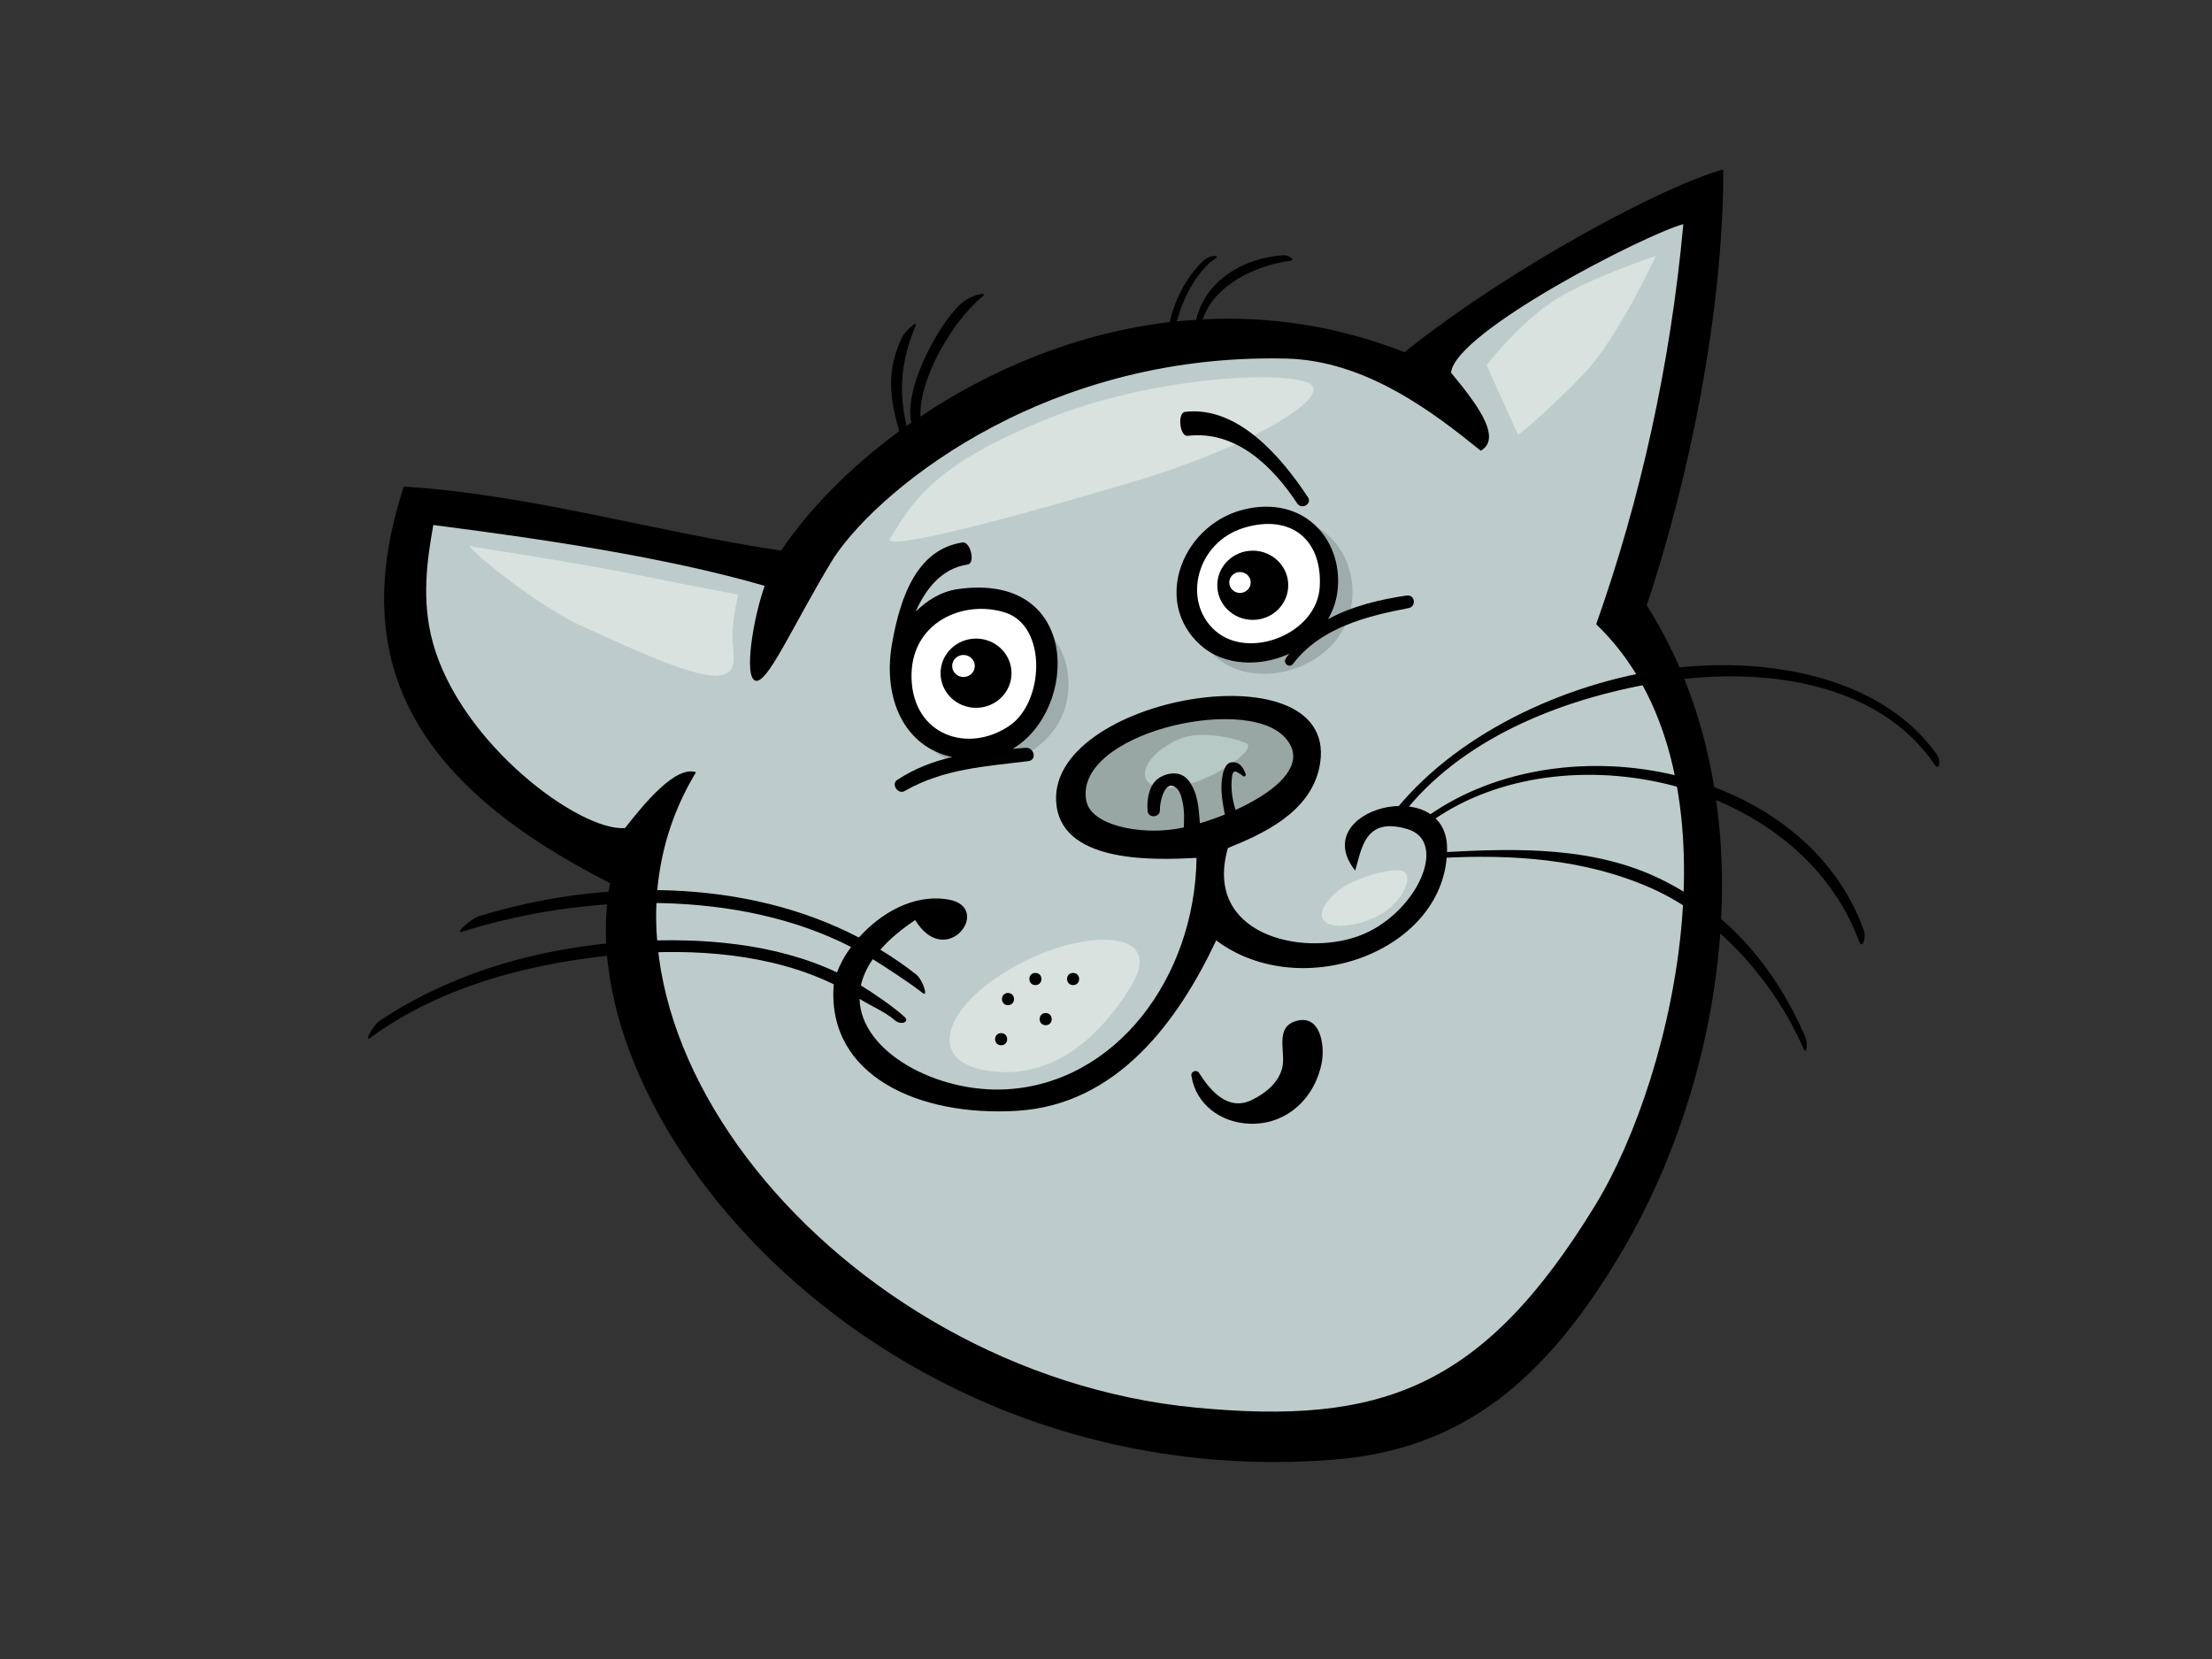 <?xml version="1.0" encoding="utf-8"?>
<!-- Generator: Adobe Illustrator 17.0.0, SVG Export Plug-In . SVG Version: 6.00 Build 0)  -->
<!DOCTYPE svg PUBLIC "-//W3C//DTD SVG 1.1//EN" "http://www.w3.org/Graphics/SVG/1.1/DTD/svg11.dtd">
<svg version="1.1" id="Layer_1" xmlns="http://www.w3.org/2000/svg" xmlns:xlink="http://www.w3.org/1999/xlink" x="0px" y="0px"
	 width="800px" height="600px" viewBox="0 0 800 600" enable-background="new 0 0 800 600" xml:space="preserve">
<rect x="0" y="0" width="800" height="600" fill="#333333" stroke="none"/>
<g>
	<path fill-rule="evenodd" clip-rule="evenodd" d="M623.26,61.309c-20.308,5.327-75.977,34.643-115.322,66.06
		c-24.814-9.743-49.442-13.089-72.942-11.87c4.097-12.425,19.209-19.603,31.809-21.215c1.781-0.235-0.803-2.1-2.621-1.983
		c-14.28,0.947-28.19,8.983-31.576,23.378c-2.335,0.155-4.68,0.296-6.994,0.535c2.37-8.979,7.719-18.67,14.108-22.838
		c1.538-1.003-2.09-1.322-4.375,0.823c-6.828,6.416-10.658,15.018-12.304,22.293c-33.83,4.003-64.894,17.211-90.149,34.164
		c-0.546-13.583,11.367-34.344,22.616-43.585c1.616-1.325-2.706-0.989-6.765,1.816c-7.221,4.992-22.115,30.312-19.155,43.998
		c-0.572,0.404-1.177,0.778-1.745,1.18c-2.569-11.733-2.514-22.442,3.401-36.587c0.754-1.802-3.983,2.439-4.837,4.189
		c-5.699,11.653-4.945,21.703-1.142,34.245c-18.222,13.393-32.931,28.596-42.772,43.228c-45.659-6.787-90.7-20.318-136.453-23.147
		c-21.441,65.519,6.187,108.675,74.601,143.414c-16.198,85.804,97.968,220.962,261.132,208.547
		c46.467-3.538,77.168-27.92,105.546-76.571c37.772-64.769,52.464-162.67,8.252-232.456
		C610.565,174.11,623.26,113.786,623.26,61.309z"/>
	<path fill-rule="evenodd" clip-rule="evenodd" fill="#BDCCCB" d="M608.801,81.064c-4.635,50.659-15.53,99.634-31.519,144.701
		c54.166,51.868,28.707,162.514-0.225,209.933c-40.724,66.738-77.693,79.793-144.647,73.379
		c-129.604-12.415-234.48-140.981-180.689-229.792c-7.359-2.484-18.619,11.157-25.659,20.183
		c-16.218,1.393-59.377-30.331-69.506-67.004c-4.249-15.399-2.065-30.126,0.158-42.58c37.768,4.837,83.882,11.533,119.838,21.999
		c-4.167,11.743-7.643,33.055-3.319,34.304c4.32,1.246,13.232-19.379,27.302-42.793c14.071-23.406,74.476-75.883,164.679-73.704
		c28.84,0.689,53.323,19.572,70.336,33.337c8.264-4.835-2.511-18.206-10.763-28.251C526.216,120.016,595.117,84.722,608.801,81.064z
		"/>
	<path fill-rule="evenodd" clip-rule="evenodd" fill="#9EACAB" d="M456.718,187.931c21.511-4.15,34.53,12.697,32.136,30.312
		c-3.17,23.29-33.991,32.649-49.217,19.368C421.295,221.603,433.206,192.465,456.718,187.931z"/>
	<path fill-rule="evenodd" clip-rule="evenodd" fill="#9EACAB" d="M354.032,221.325c21.514-4.144,34.526,12.695,32.132,30.31
		c-3.158,23.288-33.985,32.652-49.217,19.37C318.604,255,330.519,225.854,354.032,221.325z"/>
	<path fill-rule="evenodd" clip-rule="evenodd" d="M508.725,215.382c-9.752,1.424-19.856,3.861-28.431,8.573
		c1.659-2.907,2.882-6.146,3.372-9.762c2.39-17.612-10.622-34.457-32.126-30.306c-23.523,4.523-35.437,33.67-17.084,49.679
		c8.297,7.239,21.211,7.705,31.771,2.902c-0.394,0.582-0.862,1.087-1.234,1.7c-1.05,1.751,1.364,3.62,2.655,1.918
		c9.831-12.975,26.299-17.193,41.763-20.157C512.373,219.359,511.752,214.936,508.725,215.382z"/>
	<path fill-rule="evenodd" clip-rule="evenodd" fill="#FFFFFF" d="M449.941,190.874c17.264-5.184,28.421,4.669,27.35,21.511
		c-1.058,16.837-25.489,26.427-37.706,15.798C427.366,217.563,432.684,196.058,449.941,190.874z"/>
	<path fill-rule="evenodd" clip-rule="evenodd" d="M370.855,270.452c-1.546,0.125-3.066,0.241-4.59,0.358
		c23.876-14.213,24.685-63.95-19.697-57.775c-6.565,0.911-11.533,4.4-15.387,8.119c3.675-8.264,9.424-15.587,18.82-17.011
		c2.868-0.445,0.96-8.389-1.885-7.958c-15.877,2.414-22.357,18.385-25.535,36.818c-3.386,19.652,4.443,37.045,21.787,40.795
		c-6.837,1.603-13.455,4.053-19.871,8.265c-2.328,1.532,0.268,5.399,2.686,4.016c14.063-8.042,28.933-8.859,44.719-10.803
		C375.183,274.875,374.025,270.199,370.855,270.452z"/>
	<path fill-rule="evenodd" clip-rule="evenodd" fill="#FFFFFF" d="M363.64,221.573c15.167,4.939,14.013,32.359,1.44,40.901
		c-14.974,10.17-34.675,3.517-35.406-16.931C328.944,225.103,348.457,216.642,363.64,221.573z"/>
	<path fill-rule="evenodd" clip-rule="evenodd" d="M490.135,314.879c2.369-8.118,3.554-19.628,18.933-15.014
		c15.224,4.574,2.96,31.164-17.748,38.679c-20.717,7.517-56.209-0.582-47.225-31.856c13.017-5.188,29.473-12.952,32.996-28.821
		c10.001-45.205-100.85-26.088-94.929,13.891c3.066,20.643,35.969,19.277,50.583,18.504c-0.591,43.293-29.105,81.392-68.63,83.698
		c-25.01,1.458-52.875-13.4-53.237-32.723c3.503,2.286,9.584,4.87,12.701,7.727c2.116,1.928,5.654,0.717,3.532-1.228
		c-3.946-3.601-11.297-8.612-15.755-11.34c0.676-3.091,2.073-6.271,4.298-9.49c4.349,2.659,13.992,8.992,18.01,12.217
		c2.233,1.787,0.014-4.806-2.222-6.604c-4.169-3.344-8.565-6.297-13.058-9.051c3.117-3.56,7.229-7.141,12.601-10.7
		c11.343,18.414,28.392-4.616,12.021-7.435c-12.658-2.184-24.573,5.033-32.384,13.734c-41.34-21.588-93.49-21.227-137.533-7.666
		c-2.756,0.847-8.836,6.461-6.056,5.59c45.373-14.263,100.589-15.215,140.777,5.507c-2.337,3.128-4.022,6.283-5.104,9.188
		c-22.412-10.599-49.105-12.634-73.64-11.242c-33.628,1.912-66.072,11.549-91.779,28.768c-2.366,1.583-5.689,7.807-3.364,6.106
		c26.121-19.168,60.122-27.59,92.216-30.276c24.791-2.075,52.656-0.172,75.446,10.979c-0.021,0.18-0.098,0.392-0.106,0.57
		c-2.208,32.49,30.866,47.358,66.44,45.144c36.142-2.247,58.123-32.347,71.927-61.628c30.964,23.167,83.639,3.724,83.512-33.296
		C523.276,279.663,472.448,292.513,490.135,314.879z"/>
	<path fill-rule="evenodd" clip-rule="evenodd" fill="#98A7A4" d="M464.276,266.269c14.878,15.026-22.43,30.991-39.396,33.589
		c-12.705,1.951-30.416-1.217-32.044-10.417C388.589,265.421,449.405,251.24,464.276,266.269z"/>
	<path fill-rule="evenodd" clip-rule="evenodd" fill="#D9E2DE" d="M321.914,194.778c8.003-13.016,15.877-27.506,60.163-44.523
		c34.226-13.152,77.791-16.196,90.237-12.139c12.441,4.038-19.305,23.074-60.165,35.415
		C368.585,186.683,318.797,199.842,321.914,194.778z"/>
	<path fill-rule="evenodd" clip-rule="evenodd" fill="#D9E2DE" d="M537.658,132.035c0,0,12.446-16.194,25.937-24.283
		c13.481-8.101,35.27-15.179,35.27-15.179s-13.489,29.344-25.935,42.499c-12.452,13.152-23.872,22.263-23.872,22.263
		L537.658,132.035z"/>
	<path fill-rule="evenodd" clip-rule="evenodd" fill="#D9E2DE" d="M171.514,197.821c0,0,39.41,6.066,59.119,10.113
		c19.716,4.046,36.3,7.081,36.3,7.081s-2.073,9.118-2.073,15.181c0,6.075,3.117,14.168-6.218,14.168
		c-9.331,0-31.119-10.115-48.753-18.21C192.257,218.057,163.217,193.769,171.514,197.821z"/>
	<path fill-rule="evenodd" clip-rule="evenodd" fill="#D9E2DE" d="M372.74,346.577c21.725-10.238,48.745-10.123,36.303,10.117
		c-12.454,20.24-30.085,34.412-52.901,30.365C333.322,383.007,342.667,360.742,372.74,346.577z"/>
	<path fill-rule="evenodd" clip-rule="evenodd" fill="#D9E2DE" d="M483.721,322.294c4.483-3.979,19.711-9.108,23.856-7.086
		c4.145,2.02-1.036,14.161-14.525,18.212C479.577,337.464,472.315,332.409,483.721,322.294z"/>
	<path fill-rule="evenodd" clip-rule="evenodd" fill="#B6C9C4" d="M425.64,267.64c7.643-3.734,19.693-1.011,24.883,1.011
		c5.192,2.027-13.477,15.179-26.956,16.192C410.079,285.854,411.115,274.722,425.64,267.64z"/>
	<path fill-rule="evenodd" clip-rule="evenodd" d="M700.44,272.806c-19.413-27.301-58.894-35.25-94.275-31.287
		c-36.522,4.102-77.578,22.208-101.087,50.961c-1.792,2.186,1.793,2.484,3.603,0.264c22.113-27.055,58.713-40.836,92.806-46.194
		c34.565-5.431,77.286-0.741,98.25,30.031C701.329,278.929,702.099,275.142,700.44,272.806z"/>
	<path fill-rule="evenodd" clip-rule="evenodd" d="M674.097,336.557c-20.965-59.037-107.447-76.631-157.428-41.618
		c-2.335,1.63-0.899,3.437,1.473,1.779c47.44-33.245,132.641-15.058,154.323,43.971
		C673.437,343.327,675.048,339.238,674.097,336.557z"/>
	<path fill-rule="evenodd" clip-rule="evenodd" d="M652.796,374.726c-10.55-24.152-27.04-44.151-51.184-56.286
		c-24.662-12.397-52.732-11.712-79.897-10.215c-2.888,0.157-3.891,2.259-0.993,2.094c25.909-1.436,52.252,0.233,76.198,10.777
		c24.789,10.912,44.917,34.281,55.375,58.206C653.422,381.897,653.93,377.308,652.796,374.726z"/>
	<path fill-rule="evenodd" clip-rule="evenodd" d="M364.549,359.126c-2.895,0-2.895,4.396,0,4.396
		C367.456,363.522,367.456,359.126,364.549,359.126z"/>
	<path fill-rule="evenodd" clip-rule="evenodd" d="M374.466,351.873c-2.896,0-2.896,4.394,0,4.394
		C377.373,356.267,377.373,351.873,374.466,351.873z"/>
	<path fill-rule="evenodd" clip-rule="evenodd" d="M378.185,366.382c-2.906,0-2.906,4.394,0,4.394
		C381.092,370.777,381.092,366.382,378.185,366.382z"/>
	<path fill-rule="evenodd" clip-rule="evenodd" d="M388.101,351.873c-2.907,0-2.907,4.394,0,4.394
		C391.009,356.267,391.009,351.873,388.101,351.873z"/>
	<path fill-rule="evenodd" clip-rule="evenodd" d="M362.074,373.645c-2.907,0-2.907,4.389,0,4.389
		C364.98,378.033,364.98,373.645,362.074,373.645z"/>
	<path fill-rule="evenodd" clip-rule="evenodd" d="M473.053,179.871c-9.556-14.523-25.361-33.18-44.464-30.915
		c-2.855,0.333-1.955,9.014,0.928,8.667c17.542-2.079,30.891,11.155,39.647,24.464C470.728,184.465,474.628,182.261,473.053,179.871
		z"/>
	<path fill-rule="evenodd" clip-rule="evenodd" d="M468.657,369.288c-7.77,2.298-3.546,11.255-4.906,16.846
		c-1.332,5.497-6.108,9.314-11.051,11.704c-8.632,4.179-15.009-3.415-19.115-9.89c-0.796-1.252-2.927-0.41-2.711,1.009
		c1.546,10.352,10.487,17.084,21.102,17.45c13.688,0.48,23.864-9.727,26.1-22.367C479.113,378.172,477.657,366.62,468.657,369.288z"
		/>
	<path fill-rule="evenodd" clip-rule="evenodd" d="M465.907,211.668c0,6.92-5.742,12.521-12.824,12.521
		c-7.094,0-12.833-5.601-12.833-12.521c0-6.912,5.738-12.511,12.833-12.511C460.164,199.157,465.907,204.756,465.907,211.668z"/>
	<path fill-rule="evenodd" clip-rule="evenodd" d="M365.83,243.48c0,6.91-5.744,12.513-12.825,12.513
		c-7.098,0-12.836-5.603-12.836-12.513c0-6.925,5.738-12.526,12.836-12.526C360.086,230.954,365.83,236.555,365.83,243.48z"/>
	<path fill-rule="evenodd" clip-rule="evenodd" fill="#FFFFFF" d="M352.547,240.861c0,2.208-1.83,3.991-4.091,3.991
		c-2.259,0-4.089-1.783-4.089-3.991c0-2.204,1.83-3.987,4.089-3.987C350.718,236.874,352.547,238.657,352.547,240.861z"/>
	<path fill-rule="evenodd" clip-rule="evenodd" fill="#FFFFFF" d="M452.333,210.667c0,2.082-1.738,3.779-3.883,3.779
		c-2.134,0-3.871-1.697-3.871-3.779c0-2.088,1.738-3.785,3.871-3.785C450.596,206.882,452.333,208.578,452.333,210.667z"/>
	<path fill-rule="evenodd" clip-rule="evenodd" d="M433.645,294.184c-0.366-4.241-1.154-8.636-3.92-12.051
		c-2.671-3.297-7.204-2.864-10.472-0.823c-3.779,2.363-4.567,8.095-4.196,12.019c0.268,2.802,4.627,2.343,4.44-0.453
		c-0.153-2.253,1.704-11.537,5.926-7.911c1.603,1.371,2.02,3.942,2.412,5.858c1.046,5.092-0.482,10.728,1.077,15.632
		c0.635,1.969,3.856,1.679,4.461-0.135C434.609,302.624,433.973,298.001,433.645,294.184z"/>
	<path fill-rule="evenodd" clip-rule="evenodd" d="M445.628,287.52c-0.29-2.181-0.321-4.412-0.055-6.591
		c0.407-3.299,1.978-1.589,4.134-0.192c0.433,0.284,0.983-0.251,0.831-0.692c-0.825-2.31-2.143-4.618-5.021-4.365
		c-2.531,0.221-3.221,3.757-3.511,5.625c-0.576,3.65-0.076,7.529,0.57,11.139c0.595,3.352,1.469,7.833,4.081,10.286
		c1.542,1.454,4.52-0.466,3.497-2.402C447.896,296.022,446.28,292.402,445.628,287.52z"/>
</g>
</svg>
